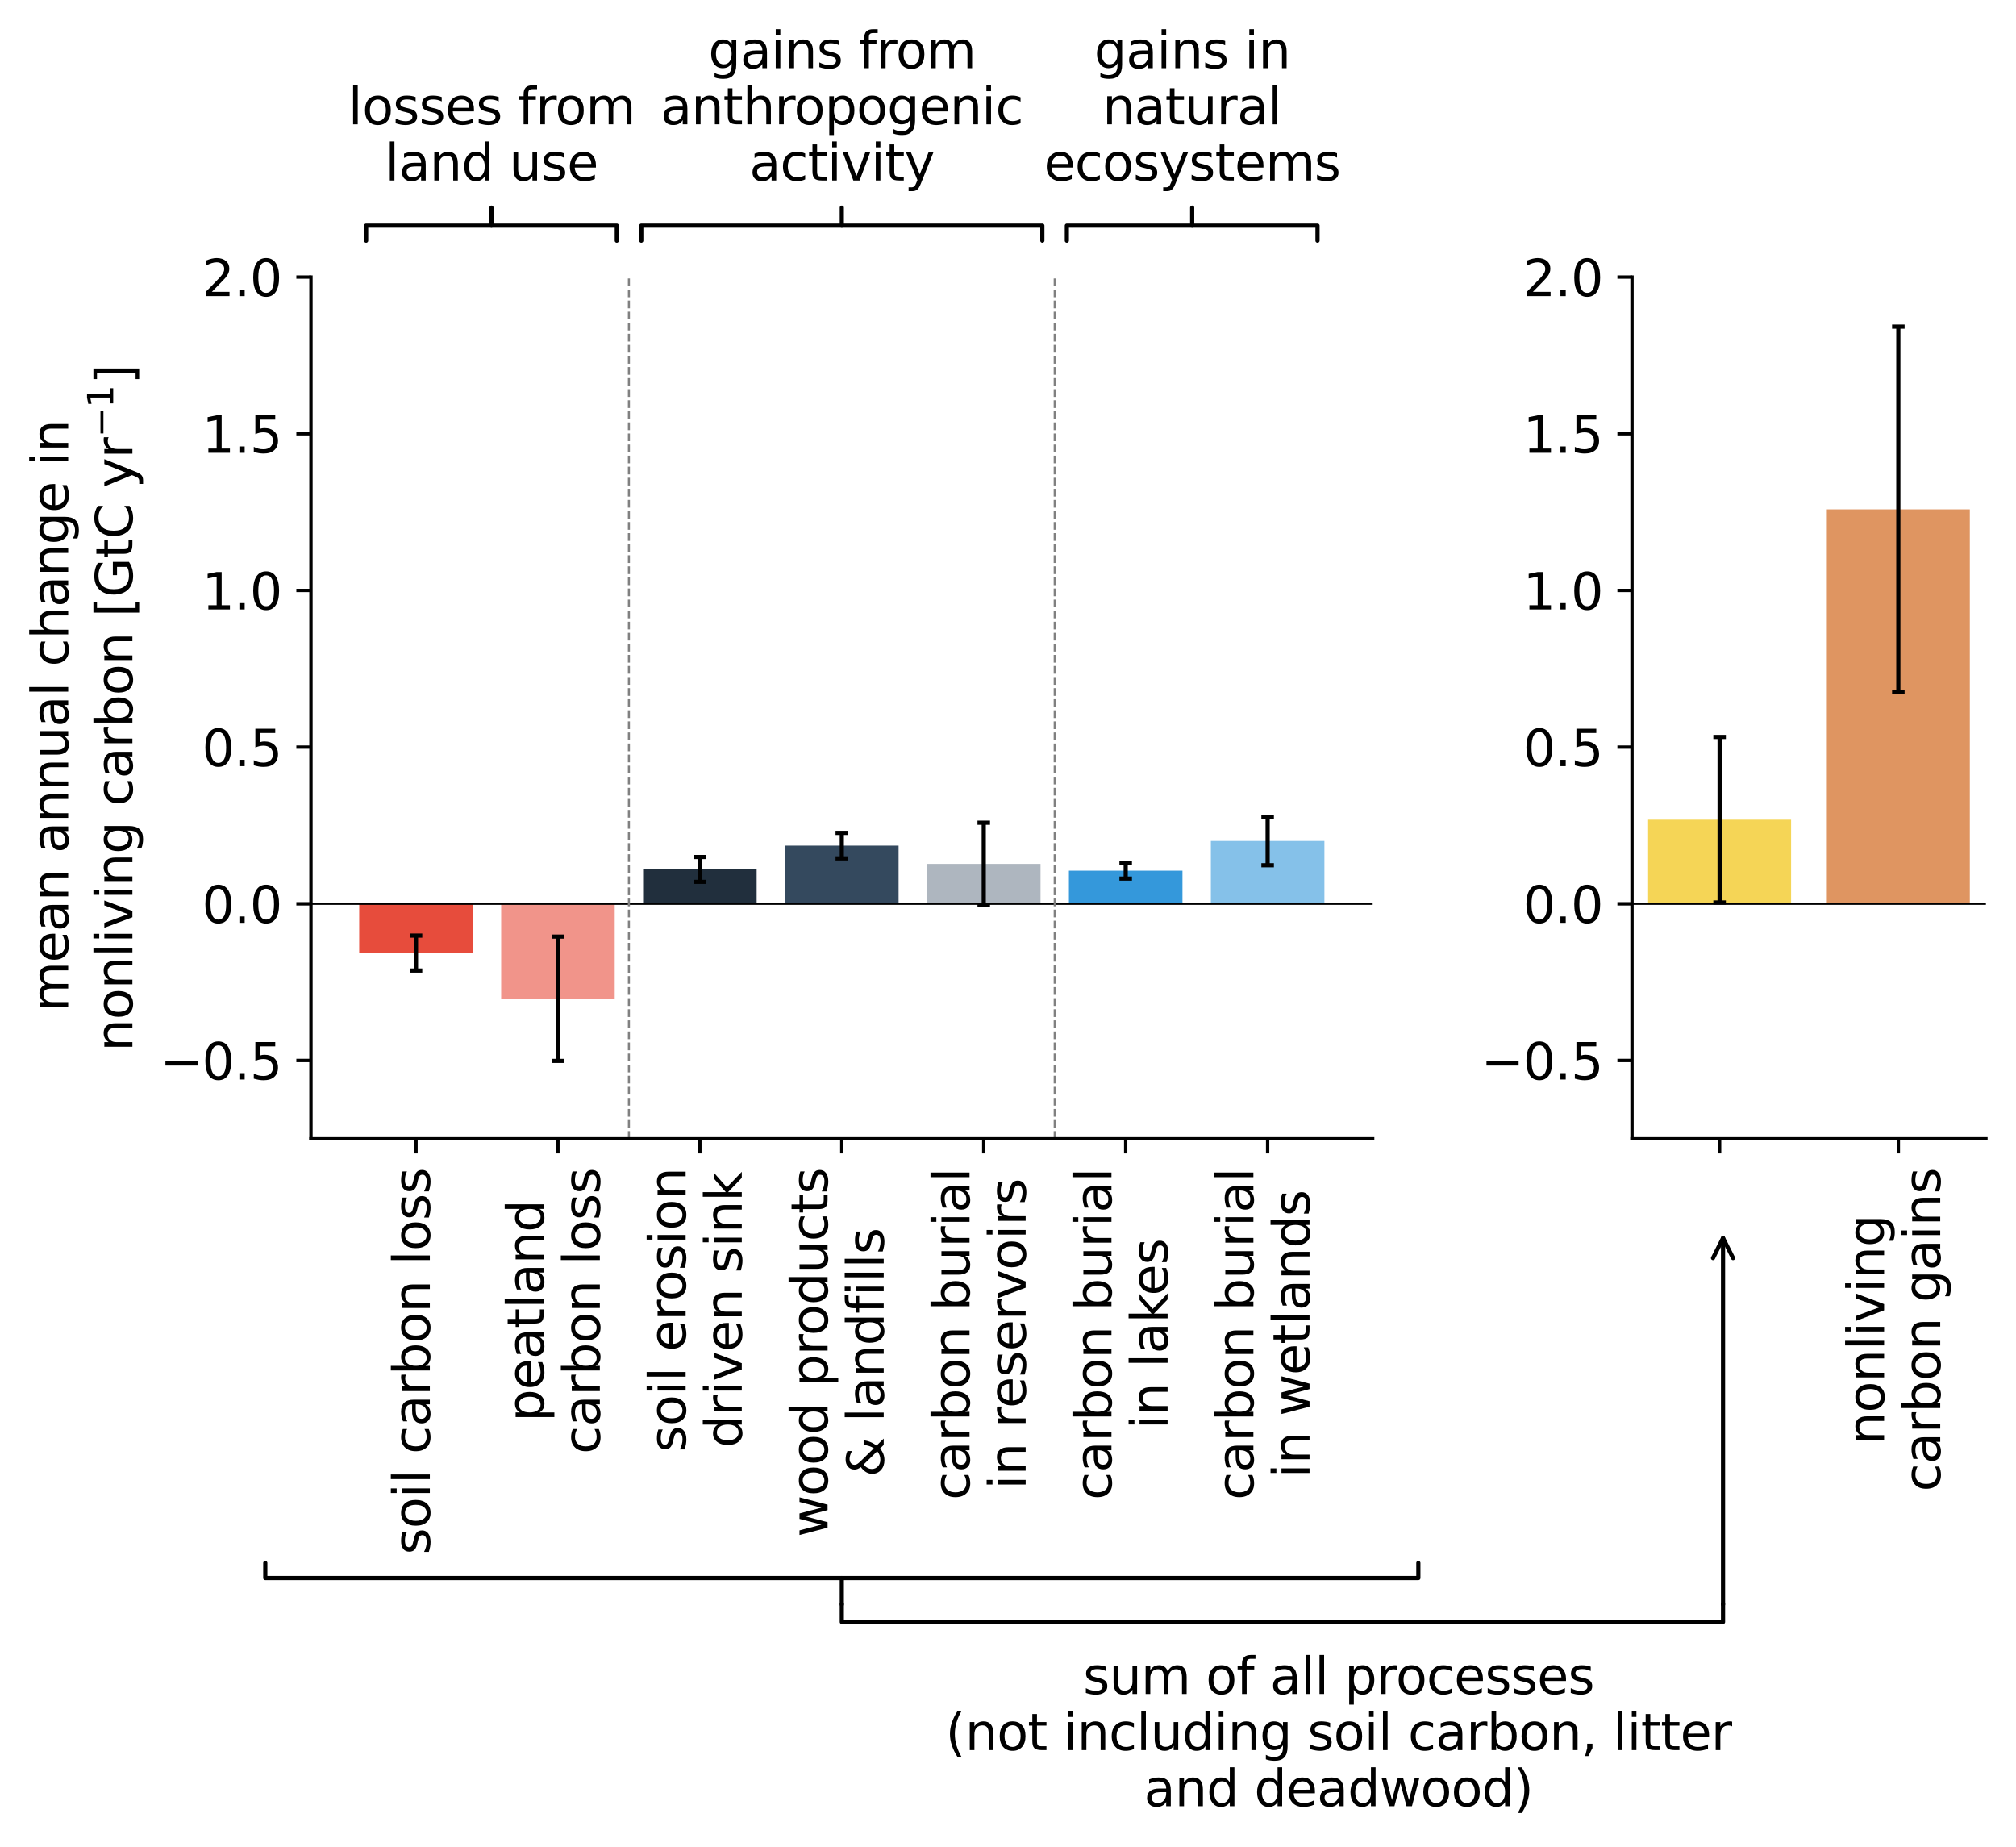 <?xml version="1.0" encoding="utf-8" standalone="no"?>
<!DOCTYPE svg PUBLIC "-//W3C//DTD SVG 1.1//EN"
  "http://www.w3.org/Graphics/SVG/1.1/DTD/svg11.dtd">
<svg xmlns:xlink="http://www.w3.org/1999/xlink" width="482.556pt" height="441.965pt" viewBox="0 0 482.556 441.965" xmlns="http://www.w3.org/2000/svg" version="1.1">
 <defs>
  <style type="text/css">*{stroke-linejoin: round; stroke-linecap: butt}</style>
 </defs>
 <g id="figure_1">
  <g id="patch_1">
   <path d="M 0 441.965 
L 482.556 441.965 
L 482.556 0 
L 0 0 
z
" style="fill: #ffffff"/>
  </g>
  <g id="axes_1">
   <g id="patch_2">
    <path d="M 74.433 272.539 
L 328.565 272.539 
L 328.565 66.311 
L 74.433 66.311 
z
" style="fill: #ffffff"/>
   </g>
   <g id="patch_3">
    <path d="M 85.985 216.295 
L 113.164 216.295 
L 113.164 228.09 
L 85.985 228.09 
z
" clip-path="url(#p4ca4869bcc)" style="fill: #e74c3c"/>
   </g>
   <g id="patch_4">
    <path d="M 119.959 216.295 
L 147.139 216.295 
L 147.139 239.021 
L 119.959 239.021 
z
" clip-path="url(#p4ca4869bcc)" style="fill: #f1948a"/>
   </g>
   <g id="patch_5">
    <path d="M 153.934 216.295 
L 181.114 216.295 
L 181.114 208.072 
L 153.934 208.072 
z
" clip-path="url(#p4ca4869bcc)" style="fill: #212f3d"/>
   </g>
   <g id="patch_6">
    <path d="M 187.909 216.295 
L 215.089 216.295 
L 215.089 202.376 
L 187.909 202.376 
z
" clip-path="url(#p4ca4869bcc)" style="fill: #34495e"/>
   </g>
   <g id="patch_7">
    <path d="M 221.884 216.295 
L 249.064 216.295 
L 249.064 206.749 
L 221.884 206.749 
z
" clip-path="url(#p4ca4869bcc)" style="fill: #aeb6bf"/>
   </g>
   <g id="patch_8">
    <path d="M 255.859 216.295 
L 283.039 216.295 
L 283.039 208.375 
L 255.859 208.375 
z
" clip-path="url(#p4ca4869bcc)" style="fill: #3498db"/>
   </g>
   <g id="patch_9">
    <path d="M 289.834 216.295 
L 317.014 216.295 
L 317.014 201.261 
L 289.834 201.261 
z
" clip-path="url(#p4ca4869bcc)" style="fill: #85c1e9"/>
   </g>
   <g id="matplotlib.axis_1">
    <g id="xtick_1">
     <g id="line2d_1">
      <defs>
       <path id="m80c8290280" d="M 0 0 
L 0 3.5 
" style="stroke: #000000; stroke-width: 0.8"/>
      </defs>
      <g>
       <use xlink:href="#m80c8290280" x="99.575" y="272.539" style="stroke: #000000; stroke-width: 0.8"/>
      </g>
     </g>
     <g id="text_1">
      <!-- soil carbon loss -->
      <g transform="translate(102.886 372.057) rotate(-90) scale(0.12 -0.12)">
       <defs>
        <path id="DejaVuSans-73" d="M 2834 3397 
L 2834 2853 
Q 2591 2978 2328 3040 
Q 2066 3103 1784 3103 
Q 1356 3103 1142 2972 
Q 928 2841 928 2578 
Q 928 2378 1081 2264 
Q 1234 2150 1697 2047 
L 1894 2003 
Q 2506 1872 2764 1633 
Q 3022 1394 3022 966 
Q 3022 478 2636 193 
Q 2250 -91 1575 -91 
Q 1294 -91 989 -36 
Q 684 19 347 128 
L 347 722 
Q 666 556 975 473 
Q 1284 391 1588 391 
Q 1994 391 2212 530 
Q 2431 669 2431 922 
Q 2431 1156 2273 1281 
Q 2116 1406 1581 1522 
L 1381 1569 
Q 847 1681 609 1914 
Q 372 2147 372 2553 
Q 372 3047 722 3315 
Q 1072 3584 1716 3584 
Q 2034 3584 2315 3537 
Q 2597 3491 2834 3397 
z
" transform="scale(0.016)"/>
        <path id="DejaVuSans-6f" d="M 1959 3097 
Q 1497 3097 1228 2736 
Q 959 2375 959 1747 
Q 959 1119 1226 758 
Q 1494 397 1959 397 
Q 2419 397 2687 759 
Q 2956 1122 2956 1747 
Q 2956 2369 2687 2733 
Q 2419 3097 1959 3097 
z
M 1959 3584 
Q 2709 3584 3137 3096 
Q 3566 2609 3566 1747 
Q 3566 888 3137 398 
Q 2709 -91 1959 -91 
Q 1206 -91 779 398 
Q 353 888 353 1747 
Q 353 2609 779 3096 
Q 1206 3584 1959 3584 
z
" transform="scale(0.016)"/>
        <path id="DejaVuSans-69" d="M 603 3500 
L 1178 3500 
L 1178 0 
L 603 0 
L 603 3500 
z
M 603 4863 
L 1178 4863 
L 1178 4134 
L 603 4134 
L 603 4863 
z
" transform="scale(0.016)"/>
        <path id="DejaVuSans-6c" d="M 603 4863 
L 1178 4863 
L 1178 0 
L 603 0 
L 603 4863 
z
" transform="scale(0.016)"/>
        <path id="DejaVuSans-20" transform="scale(0.016)"/>
        <path id="DejaVuSans-63" d="M 3122 3366 
L 3122 2828 
Q 2878 2963 2633 3030 
Q 2388 3097 2138 3097 
Q 1578 3097 1268 2742 
Q 959 2388 959 1747 
Q 959 1106 1268 751 
Q 1578 397 2138 397 
Q 2388 397 2633 464 
Q 2878 531 3122 666 
L 3122 134 
Q 2881 22 2623 -34 
Q 2366 -91 2075 -91 
Q 1284 -91 818 406 
Q 353 903 353 1747 
Q 353 2603 823 3093 
Q 1294 3584 2113 3584 
Q 2378 3584 2631 3529 
Q 2884 3475 3122 3366 
z
" transform="scale(0.016)"/>
        <path id="DejaVuSans-61" d="M 2194 1759 
Q 1497 1759 1228 1600 
Q 959 1441 959 1056 
Q 959 750 1161 570 
Q 1363 391 1709 391 
Q 2188 391 2477 730 
Q 2766 1069 2766 1631 
L 2766 1759 
L 2194 1759 
z
M 3341 1997 
L 3341 0 
L 2766 0 
L 2766 531 
Q 2569 213 2275 61 
Q 1981 -91 1556 -91 
Q 1019 -91 701 211 
Q 384 513 384 1019 
Q 384 1609 779 1909 
Q 1175 2209 1959 2209 
L 2766 2209 
L 2766 2266 
Q 2766 2663 2505 2880 
Q 2244 3097 1772 3097 
Q 1472 3097 1187 3025 
Q 903 2953 641 2809 
L 641 3341 
Q 956 3463 1253 3523 
Q 1550 3584 1831 3584 
Q 2591 3584 2966 3190 
Q 3341 2797 3341 1997 
z
" transform="scale(0.016)"/>
        <path id="DejaVuSans-72" d="M 2631 2963 
Q 2534 3019 2420 3045 
Q 2306 3072 2169 3072 
Q 1681 3072 1420 2755 
Q 1159 2438 1159 1844 
L 1159 0 
L 581 0 
L 581 3500 
L 1159 3500 
L 1159 2956 
Q 1341 3275 1631 3429 
Q 1922 3584 2338 3584 
Q 2397 3584 2469 3576 
Q 2541 3569 2628 3553 
L 2631 2963 
z
" transform="scale(0.016)"/>
        <path id="DejaVuSans-62" d="M 3116 1747 
Q 3116 2381 2855 2742 
Q 2594 3103 2138 3103 
Q 1681 3103 1420 2742 
Q 1159 2381 1159 1747 
Q 1159 1113 1420 752 
Q 1681 391 2138 391 
Q 2594 391 2855 752 
Q 3116 1113 3116 1747 
z
M 1159 2969 
Q 1341 3281 1617 3432 
Q 1894 3584 2278 3584 
Q 2916 3584 3314 3078 
Q 3713 2572 3713 1747 
Q 3713 922 3314 415 
Q 2916 -91 2278 -91 
Q 1894 -91 1617 61 
Q 1341 213 1159 525 
L 1159 0 
L 581 0 
L 581 4863 
L 1159 4863 
L 1159 2969 
z
" transform="scale(0.016)"/>
        <path id="DejaVuSans-6e" d="M 3513 2113 
L 3513 0 
L 2938 0 
L 2938 2094 
Q 2938 2591 2744 2837 
Q 2550 3084 2163 3084 
Q 1697 3084 1428 2787 
Q 1159 2491 1159 1978 
L 1159 0 
L 581 0 
L 581 3500 
L 1159 3500 
L 1159 2956 
Q 1366 3272 1645 3428 
Q 1925 3584 2291 3584 
Q 2894 3584 3203 3211 
Q 3513 2838 3513 2113 
z
" transform="scale(0.016)"/>
       </defs>
       <use xlink:href="#DejaVuSans-73"/>
       <use xlink:href="#DejaVuSans-6f" x="52.1"/>
       <use xlink:href="#DejaVuSans-69" x="113.281"/>
       <use xlink:href="#DejaVuSans-6c" x="141.064"/>
       <use xlink:href="#DejaVuSans-20" x="168.848"/>
       <use xlink:href="#DejaVuSans-63" x="200.635"/>
       <use xlink:href="#DejaVuSans-61" x="255.615"/>
       <use xlink:href="#DejaVuSans-72" x="316.895"/>
       <use xlink:href="#DejaVuSans-62" x="358.008"/>
       <use xlink:href="#DejaVuSans-6f" x="421.484"/>
       <use xlink:href="#DejaVuSans-6e" x="482.666"/>
       <use xlink:href="#DejaVuSans-20" x="546.045"/>
       <use xlink:href="#DejaVuSans-6c" x="577.832"/>
       <use xlink:href="#DejaVuSans-6f" x="605.615"/>
       <use xlink:href="#DejaVuSans-73" x="666.797"/>
       <use xlink:href="#DejaVuSans-73" x="718.896"/>
      </g>
     </g>
    </g>
    <g id="xtick_2">
     <g id="line2d_2">
      <g>
       <use xlink:href="#m80c8290280" x="133.549" y="272.539" style="stroke: #000000; stroke-width: 0.8"/>
      </g>
     </g>
     <g id="text_2">
      <!-- peatland -->
      <g transform="translate(130.142 340.246) rotate(-90) scale(0.12 -0.12)">
       <defs>
        <path id="DejaVuSans-70" d="M 1159 525 
L 1159 -1331 
L 581 -1331 
L 581 3500 
L 1159 3500 
L 1159 2969 
Q 1341 3281 1617 3432 
Q 1894 3584 2278 3584 
Q 2916 3584 3314 3078 
Q 3713 2572 3713 1747 
Q 3713 922 3314 415 
Q 2916 -91 2278 -91 
Q 1894 -91 1617 61 
Q 1341 213 1159 525 
z
M 3116 1747 
Q 3116 2381 2855 2742 
Q 2594 3103 2138 3103 
Q 1681 3103 1420 2742 
Q 1159 2381 1159 1747 
Q 1159 1113 1420 752 
Q 1681 391 2138 391 
Q 2594 391 2855 752 
Q 3116 1113 3116 1747 
z
" transform="scale(0.016)"/>
        <path id="DejaVuSans-65" d="M 3597 1894 
L 3597 1613 
L 953 1613 
Q 991 1019 1311 708 
Q 1631 397 2203 397 
Q 2534 397 2845 478 
Q 3156 559 3463 722 
L 3463 178 
Q 3153 47 2828 -22 
Q 2503 -91 2169 -91 
Q 1331 -91 842 396 
Q 353 884 353 1716 
Q 353 2575 817 3079 
Q 1281 3584 2069 3584 
Q 2775 3584 3186 3129 
Q 3597 2675 3597 1894 
z
M 3022 2063 
Q 3016 2534 2758 2815 
Q 2500 3097 2075 3097 
Q 1594 3097 1305 2825 
Q 1016 2553 972 2059 
L 3022 2063 
z
" transform="scale(0.016)"/>
        <path id="DejaVuSans-74" d="M 1172 4494 
L 1172 3500 
L 2356 3500 
L 2356 3053 
L 1172 3053 
L 1172 1153 
Q 1172 725 1289 603 
Q 1406 481 1766 481 
L 2356 481 
L 2356 0 
L 1766 0 
Q 1100 0 847 248 
Q 594 497 594 1153 
L 594 3053 
L 172 3053 
L 172 3500 
L 594 3500 
L 594 4494 
L 1172 4494 
z
" transform="scale(0.016)"/>
        <path id="DejaVuSans-64" d="M 2906 2969 
L 2906 4863 
L 3481 4863 
L 3481 0 
L 2906 0 
L 2906 525 
Q 2725 213 2448 61 
Q 2172 -91 1784 -91 
Q 1150 -91 751 415 
Q 353 922 353 1747 
Q 353 2572 751 3078 
Q 1150 3584 1784 3584 
Q 2172 3584 2448 3432 
Q 2725 3281 2906 2969 
z
M 947 1747 
Q 947 1113 1208 752 
Q 1469 391 1925 391 
Q 2381 391 2643 752 
Q 2906 1113 2906 1747 
Q 2906 2381 2643 2742 
Q 2381 3103 1925 3103 
Q 1469 3103 1208 2742 
Q 947 2381 947 1747 
z
" transform="scale(0.016)"/>
       </defs>
       <use xlink:href="#DejaVuSans-70"/>
       <use xlink:href="#DejaVuSans-65" x="63.477"/>
       <use xlink:href="#DejaVuSans-61" x="125"/>
       <use xlink:href="#DejaVuSans-74" x="186.279"/>
       <use xlink:href="#DejaVuSans-6c" x="225.488"/>
       <use xlink:href="#DejaVuSans-61" x="253.271"/>
       <use xlink:href="#DejaVuSans-6e" x="314.551"/>
       <use xlink:href="#DejaVuSans-64" x="377.93"/>
      </g>
      <!-- carbon loss -->
      <g transform="translate(143.579 347.982) rotate(-90) scale(0.12 -0.12)">
       <use xlink:href="#DejaVuSans-63"/>
       <use xlink:href="#DejaVuSans-61" x="54.98"/>
       <use xlink:href="#DejaVuSans-72" x="116.26"/>
       <use xlink:href="#DejaVuSans-62" x="157.373"/>
       <use xlink:href="#DejaVuSans-6f" x="220.85"/>
       <use xlink:href="#DejaVuSans-6e" x="282.031"/>
       <use xlink:href="#DejaVuSans-20" x="345.41"/>
       <use xlink:href="#DejaVuSans-6c" x="377.197"/>
       <use xlink:href="#DejaVuSans-6f" x="404.98"/>
       <use xlink:href="#DejaVuSans-73" x="466.162"/>
       <use xlink:href="#DejaVuSans-73" x="518.262"/>
      </g>
     </g>
    </g>
    <g id="xtick_3">
     <g id="line2d_3">
      <g>
       <use xlink:href="#m80c8290280" x="167.524" y="272.539" style="stroke: #000000; stroke-width: 0.8"/>
      </g>
     </g>
     <g id="text_3">
      <!-- soil erosion -->
      <g transform="translate(164.117 347.536) rotate(-90) scale(0.12 -0.12)">
       <use xlink:href="#DejaVuSans-73"/>
       <use xlink:href="#DejaVuSans-6f" x="52.1"/>
       <use xlink:href="#DejaVuSans-69" x="113.281"/>
       <use xlink:href="#DejaVuSans-6c" x="141.064"/>
       <use xlink:href="#DejaVuSans-20" x="168.848"/>
       <use xlink:href="#DejaVuSans-65" x="200.635"/>
       <use xlink:href="#DejaVuSans-72" x="262.158"/>
       <use xlink:href="#DejaVuSans-6f" x="301.021"/>
       <use xlink:href="#DejaVuSans-73" x="362.203"/>
       <use xlink:href="#DejaVuSans-69" x="414.303"/>
       <use xlink:href="#DejaVuSans-6f" x="442.086"/>
       <use xlink:href="#DejaVuSans-6e" x="503.268"/>
      </g>
      <!-- driven sink -->
      <g transform="translate(177.554 346.502) rotate(-90) scale(0.12 -0.12)">
       <defs>
        <path id="DejaVuSans-76" d="M 191 3500 
L 800 3500 
L 1894 563 
L 2988 3500 
L 3597 3500 
L 2284 0 
L 1503 0 
L 191 3500 
z
" transform="scale(0.016)"/>
        <path id="DejaVuSans-6b" d="M 581 4863 
L 1159 4863 
L 1159 1991 
L 2875 3500 
L 3609 3500 
L 1753 1863 
L 3688 0 
L 2938 0 
L 1159 1709 
L 1159 0 
L 581 0 
L 581 4863 
z
" transform="scale(0.016)"/>
       </defs>
       <use xlink:href="#DejaVuSans-64"/>
       <use xlink:href="#DejaVuSans-72" x="63.477"/>
       <use xlink:href="#DejaVuSans-69" x="104.59"/>
       <use xlink:href="#DejaVuSans-76" x="132.373"/>
       <use xlink:href="#DejaVuSans-65" x="191.553"/>
       <use xlink:href="#DejaVuSans-6e" x="253.076"/>
       <use xlink:href="#DejaVuSans-20" x="316.455"/>
       <use xlink:href="#DejaVuSans-73" x="348.242"/>
       <use xlink:href="#DejaVuSans-69" x="400.342"/>
       <use xlink:href="#DejaVuSans-6e" x="428.125"/>
       <use xlink:href="#DejaVuSans-6b" x="491.504"/>
      </g>
     </g>
    </g>
    <g id="xtick_4">
     <g id="line2d_4">
      <g>
       <use xlink:href="#m80c8290280" x="201.499" y="272.539" style="stroke: #000000; stroke-width: 0.8"/>
      </g>
     </g>
     <g id="text_4">
      <!-- wood products -->
      <g transform="translate(198.092 367.87) rotate(-90) scale(0.12 -0.12)">
       <defs>
        <path id="DejaVuSans-77" d="M 269 3500 
L 844 3500 
L 1563 769 
L 2278 3500 
L 2956 3500 
L 3675 769 
L 4391 3500 
L 4966 3500 
L 4050 0 
L 3372 0 
L 2619 2869 
L 1863 0 
L 1184 0 
L 269 3500 
z
" transform="scale(0.016)"/>
        <path id="DejaVuSans-75" d="M 544 1381 
L 544 3500 
L 1119 3500 
L 1119 1403 
Q 1119 906 1312 657 
Q 1506 409 1894 409 
Q 2359 409 2629 706 
Q 2900 1003 2900 1516 
L 2900 3500 
L 3475 3500 
L 3475 0 
L 2900 0 
L 2900 538 
Q 2691 219 2414 64 
Q 2138 -91 1772 -91 
Q 1169 -91 856 284 
Q 544 659 544 1381 
z
M 1991 3584 
L 1991 3584 
z
" transform="scale(0.016)"/>
       </defs>
       <use xlink:href="#DejaVuSans-77"/>
       <use xlink:href="#DejaVuSans-6f" x="81.787"/>
       <use xlink:href="#DejaVuSans-6f" x="142.969"/>
       <use xlink:href="#DejaVuSans-64" x="204.15"/>
       <use xlink:href="#DejaVuSans-20" x="267.627"/>
       <use xlink:href="#DejaVuSans-70" x="299.414"/>
       <use xlink:href="#DejaVuSans-72" x="362.891"/>
       <use xlink:href="#DejaVuSans-6f" x="401.754"/>
       <use xlink:href="#DejaVuSans-64" x="462.936"/>
       <use xlink:href="#DejaVuSans-75" x="526.412"/>
       <use xlink:href="#DejaVuSans-63" x="589.791"/>
       <use xlink:href="#DejaVuSans-74" x="644.771"/>
       <use xlink:href="#DejaVuSans-73" x="683.98"/>
      </g>
      <!-- &amp; landfills -->
      <g transform="translate(211.529 353.485) rotate(-90) scale(0.12 -0.12)">
       <defs>
        <path id="DejaVuSans-26" d="M 1556 2509 
Q 1272 2256 1139 2004 
Q 1006 1753 1006 1478 
Q 1006 1022 1337 719 
Q 1669 416 2169 416 
Q 2466 416 2725 514 
Q 2984 613 3213 813 
L 1556 2509 
z
M 1997 2859 
L 3584 1234 
Q 3769 1513 3872 1830 
Q 3975 2147 3994 2503 
L 4575 2503 
Q 4538 2091 4375 1687 
Q 4213 1284 3922 891 
L 4794 0 
L 4006 0 
L 3559 459 
Q 3234 181 2878 45 
Q 2522 -91 2113 -91 
Q 1359 -91 881 339 
Q 403 769 403 1441 
Q 403 1841 612 2192 
Q 822 2544 1241 2853 
Q 1091 3050 1012 3245 
Q 934 3441 934 3628 
Q 934 4134 1281 4442 
Q 1628 4750 2203 4750 
Q 2463 4750 2720 4694 
Q 2978 4638 3244 4525 
L 3244 3956 
Q 2972 4103 2725 4179 
Q 2478 4256 2266 4256 
Q 1938 4256 1733 4082 
Q 1528 3909 1528 3634 
Q 1528 3475 1620 3314 
Q 1713 3153 1997 2859 
z
" transform="scale(0.016)"/>
        <path id="DejaVuSans-66" d="M 2375 4863 
L 2375 4384 
L 1825 4384 
Q 1516 4384 1395 4259 
Q 1275 4134 1275 3809 
L 1275 3500 
L 2222 3500 
L 2222 3053 
L 1275 3053 
L 1275 0 
L 697 0 
L 697 3053 
L 147 3053 
L 147 3500 
L 697 3500 
L 697 3744 
Q 697 4328 969 4595 
Q 1241 4863 1831 4863 
L 2375 4863 
z
" transform="scale(0.016)"/>
       </defs>
       <use xlink:href="#DejaVuSans-26"/>
       <use xlink:href="#DejaVuSans-20" x="77.979"/>
       <use xlink:href="#DejaVuSans-6c" x="109.766"/>
       <use xlink:href="#DejaVuSans-61" x="137.549"/>
       <use xlink:href="#DejaVuSans-6e" x="198.828"/>
       <use xlink:href="#DejaVuSans-64" x="262.207"/>
       <use xlink:href="#DejaVuSans-66" x="325.684"/>
       <use xlink:href="#DejaVuSans-69" x="360.889"/>
       <use xlink:href="#DejaVuSans-6c" x="388.672"/>
       <use xlink:href="#DejaVuSans-6c" x="416.455"/>
       <use xlink:href="#DejaVuSans-73" x="444.238"/>
      </g>
     </g>
    </g>
    <g id="xtick_5">
     <g id="line2d_5">
      <g>
       <use xlink:href="#m80c8290280" x="235.474" y="272.539" style="stroke: #000000; stroke-width: 0.8"/>
      </g>
     </g>
     <g id="text_5">
      <!-- carbon burial -->
      <g transform="translate(232.067 358.981) rotate(-90) scale(0.12 -0.12)">
       <use xlink:href="#DejaVuSans-63"/>
       <use xlink:href="#DejaVuSans-61" x="54.98"/>
       <use xlink:href="#DejaVuSans-72" x="116.26"/>
       <use xlink:href="#DejaVuSans-62" x="157.373"/>
       <use xlink:href="#DejaVuSans-6f" x="220.85"/>
       <use xlink:href="#DejaVuSans-6e" x="282.031"/>
       <use xlink:href="#DejaVuSans-20" x="345.41"/>
       <use xlink:href="#DejaVuSans-62" x="377.197"/>
       <use xlink:href="#DejaVuSans-75" x="440.674"/>
       <use xlink:href="#DejaVuSans-72" x="504.053"/>
       <use xlink:href="#DejaVuSans-69" x="545.166"/>
       <use xlink:href="#DejaVuSans-61" x="572.949"/>
       <use xlink:href="#DejaVuSans-6c" x="634.229"/>
      </g>
      <!-- in reservoirs -->
      <g transform="translate(245.504 356.425) rotate(-90) scale(0.12 -0.12)">
       <use xlink:href="#DejaVuSans-69"/>
       <use xlink:href="#DejaVuSans-6e" x="27.783"/>
       <use xlink:href="#DejaVuSans-20" x="91.162"/>
       <use xlink:href="#DejaVuSans-72" x="122.949"/>
       <use xlink:href="#DejaVuSans-65" x="161.812"/>
       <use xlink:href="#DejaVuSans-73" x="223.336"/>
       <use xlink:href="#DejaVuSans-65" x="275.436"/>
       <use xlink:href="#DejaVuSans-72" x="336.959"/>
       <use xlink:href="#DejaVuSans-76" x="378.072"/>
       <use xlink:href="#DejaVuSans-6f" x="437.252"/>
       <use xlink:href="#DejaVuSans-69" x="498.434"/>
       <use xlink:href="#DejaVuSans-72" x="526.217"/>
       <use xlink:href="#DejaVuSans-73" x="567.33"/>
      </g>
     </g>
    </g>
    <g id="xtick_6">
     <g id="line2d_6">
      <g>
       <use xlink:href="#m80c8290280" x="269.449" y="272.539" style="stroke: #000000; stroke-width: 0.8"/>
      </g>
     </g>
     <g id="text_6">
      <!-- carbon burial -->
      <g transform="translate(266.041 358.981) rotate(-90) scale(0.12 -0.12)">
       <use xlink:href="#DejaVuSans-63"/>
       <use xlink:href="#DejaVuSans-61" x="54.98"/>
       <use xlink:href="#DejaVuSans-72" x="116.26"/>
       <use xlink:href="#DejaVuSans-62" x="157.373"/>
       <use xlink:href="#DejaVuSans-6f" x="220.85"/>
       <use xlink:href="#DejaVuSans-6e" x="282.031"/>
       <use xlink:href="#DejaVuSans-20" x="345.41"/>
       <use xlink:href="#DejaVuSans-62" x="377.197"/>
       <use xlink:href="#DejaVuSans-75" x="440.674"/>
       <use xlink:href="#DejaVuSans-72" x="504.053"/>
       <use xlink:href="#DejaVuSans-69" x="545.166"/>
       <use xlink:href="#DejaVuSans-61" x="572.949"/>
       <use xlink:href="#DejaVuSans-6c" x="634.229"/>
      </g>
      <!-- in lakes -->
      <g transform="translate(279.479 342.055) rotate(-90) scale(0.12 -0.12)">
       <use xlink:href="#DejaVuSans-69"/>
       <use xlink:href="#DejaVuSans-6e" x="27.783"/>
       <use xlink:href="#DejaVuSans-20" x="91.162"/>
       <use xlink:href="#DejaVuSans-6c" x="122.949"/>
       <use xlink:href="#DejaVuSans-61" x="150.732"/>
       <use xlink:href="#DejaVuSans-6b" x="212.012"/>
       <use xlink:href="#DejaVuSans-65" x="266.297"/>
       <use xlink:href="#DejaVuSans-73" x="327.82"/>
      </g>
     </g>
    </g>
    <g id="xtick_7">
     <g id="line2d_7">
      <g>
       <use xlink:href="#m80c8290280" x="303.424" y="272.539" style="stroke: #000000; stroke-width: 0.8"/>
      </g>
     </g>
     <g id="text_7">
      <!-- carbon burial -->
      <g transform="translate(300.016 358.981) rotate(-90) scale(0.12 -0.12)">
       <use xlink:href="#DejaVuSans-63"/>
       <use xlink:href="#DejaVuSans-61" x="54.98"/>
       <use xlink:href="#DejaVuSans-72" x="116.26"/>
       <use xlink:href="#DejaVuSans-62" x="157.373"/>
       <use xlink:href="#DejaVuSans-6f" x="220.85"/>
       <use xlink:href="#DejaVuSans-6e" x="282.031"/>
       <use xlink:href="#DejaVuSans-20" x="345.41"/>
       <use xlink:href="#DejaVuSans-62" x="377.197"/>
       <use xlink:href="#DejaVuSans-75" x="440.674"/>
       <use xlink:href="#DejaVuSans-72" x="504.053"/>
       <use xlink:href="#DejaVuSans-69" x="545.166"/>
       <use xlink:href="#DejaVuSans-61" x="572.949"/>
       <use xlink:href="#DejaVuSans-6c" x="634.229"/>
      </g>
      <!-- in wetlands -->
      <g transform="translate(313.454 353.668) rotate(-90) scale(0.12 -0.12)">
       <use xlink:href="#DejaVuSans-69"/>
       <use xlink:href="#DejaVuSans-6e" x="27.783"/>
       <use xlink:href="#DejaVuSans-20" x="91.162"/>
       <use xlink:href="#DejaVuSans-77" x="122.949"/>
       <use xlink:href="#DejaVuSans-65" x="204.736"/>
       <use xlink:href="#DejaVuSans-74" x="266.26"/>
       <use xlink:href="#DejaVuSans-6c" x="305.469"/>
       <use xlink:href="#DejaVuSans-61" x="333.252"/>
       <use xlink:href="#DejaVuSans-6e" x="394.531"/>
       <use xlink:href="#DejaVuSans-64" x="457.91"/>
       <use xlink:href="#DejaVuSans-73" x="521.387"/>
      </g>
     </g>
    </g>
   </g>
   <g id="matplotlib.axis_2">
    <g id="ytick_1">
     <g id="line2d_8">
      <defs>
       <path id="m2448149f64" d="M 0 0 
L -3.5 0 
" style="stroke: #000000; stroke-width: 0.8"/>
      </defs>
      <g>
       <use xlink:href="#m2448149f64" x="74.433" y="253.791" style="stroke: #000000; stroke-width: 0.8"/>
      </g>
     </g>
     <g id="text_8">
      <!-- −0.5 -->
      <g transform="translate(38.294 258.35) scale(0.12 -0.12)">
       <defs>
        <path id="DejaVuSans-2212" d="M 678 2272 
L 4684 2272 
L 4684 1741 
L 678 1741 
L 678 2272 
z
" transform="scale(0.016)"/>
        <path id="DejaVuSans-30" d="M 2034 4250 
Q 1547 4250 1301 3770 
Q 1056 3291 1056 2328 
Q 1056 1369 1301 889 
Q 1547 409 2034 409 
Q 2525 409 2770 889 
Q 3016 1369 3016 2328 
Q 3016 3291 2770 3770 
Q 2525 4250 2034 4250 
z
M 2034 4750 
Q 2819 4750 3233 4129 
Q 3647 3509 3647 2328 
Q 3647 1150 3233 529 
Q 2819 -91 2034 -91 
Q 1250 -91 836 529 
Q 422 1150 422 2328 
Q 422 3509 836 4129 
Q 1250 4750 2034 4750 
z
" transform="scale(0.016)"/>
        <path id="DejaVuSans-2e" d="M 684 794 
L 1344 794 
L 1344 0 
L 684 0 
L 684 794 
z
" transform="scale(0.016)"/>
        <path id="DejaVuSans-35" d="M 691 4666 
L 3169 4666 
L 3169 4134 
L 1269 4134 
L 1269 2991 
Q 1406 3038 1543 3061 
Q 1681 3084 1819 3084 
Q 2600 3084 3056 2656 
Q 3513 2228 3513 1497 
Q 3513 744 3044 326 
Q 2575 -91 1722 -91 
Q 1428 -91 1123 -41 
Q 819 9 494 109 
L 494 744 
Q 775 591 1075 516 
Q 1375 441 1709 441 
Q 2250 441 2565 725 
Q 2881 1009 2881 1497 
Q 2881 1984 2565 2268 
Q 2250 2553 1709 2553 
Q 1456 2553 1204 2497 
Q 953 2441 691 2322 
L 691 4666 
z
" transform="scale(0.016)"/>
       </defs>
       <use xlink:href="#DejaVuSans-2212"/>
       <use xlink:href="#DejaVuSans-30" x="83.789"/>
       <use xlink:href="#DejaVuSans-2e" x="147.412"/>
       <use xlink:href="#DejaVuSans-35" x="179.199"/>
      </g>
     </g>
    </g>
    <g id="ytick_2">
     <g id="line2d_9">
      <g>
       <use xlink:href="#m2448149f64" x="74.433" y="216.295" style="stroke: #000000; stroke-width: 0.8"/>
      </g>
     </g>
     <g id="text_9">
      <!-- 0.0 -->
      <g transform="translate(48.349 220.854) scale(0.12 -0.12)">
       <use xlink:href="#DejaVuSans-30"/>
       <use xlink:href="#DejaVuSans-2e" x="63.623"/>
       <use xlink:href="#DejaVuSans-30" x="95.41"/>
      </g>
     </g>
    </g>
    <g id="ytick_3">
     <g id="line2d_10">
      <g>
       <use xlink:href="#m2448149f64" x="74.433" y="178.799" style="stroke: #000000; stroke-width: 0.8"/>
      </g>
     </g>
     <g id="text_10">
      <!-- 0.5 -->
      <g transform="translate(48.349 183.358) scale(0.12 -0.12)">
       <use xlink:href="#DejaVuSans-30"/>
       <use xlink:href="#DejaVuSans-2e" x="63.623"/>
       <use xlink:href="#DejaVuSans-35" x="95.41"/>
      </g>
     </g>
    </g>
    <g id="ytick_4">
     <g id="line2d_11">
      <g>
       <use xlink:href="#m2448149f64" x="74.433" y="141.303" style="stroke: #000000; stroke-width: 0.8"/>
      </g>
     </g>
     <g id="text_11">
      <!-- 1.0 -->
      <g transform="translate(48.349 145.862) scale(0.12 -0.12)">
       <defs>
        <path id="DejaVuSans-31" d="M 794 531 
L 1825 531 
L 1825 4091 
L 703 3866 
L 703 4441 
L 1819 4666 
L 2450 4666 
L 2450 531 
L 3481 531 
L 3481 0 
L 794 0 
L 794 531 
z
" transform="scale(0.016)"/>
       </defs>
       <use xlink:href="#DejaVuSans-31"/>
       <use xlink:href="#DejaVuSans-2e" x="63.623"/>
       <use xlink:href="#DejaVuSans-30" x="95.41"/>
      </g>
     </g>
    </g>
    <g id="ytick_5">
     <g id="line2d_12">
      <g>
       <use xlink:href="#m2448149f64" x="74.433" y="103.807" style="stroke: #000000; stroke-width: 0.8"/>
      </g>
     </g>
     <g id="text_12">
      <!-- 1.5 -->
      <g transform="translate(48.349 108.366) scale(0.12 -0.12)">
       <use xlink:href="#DejaVuSans-31"/>
       <use xlink:href="#DejaVuSans-2e" x="63.623"/>
       <use xlink:href="#DejaVuSans-35" x="95.41"/>
      </g>
     </g>
    </g>
    <g id="ytick_6">
     <g id="line2d_13">
      <g>
       <use xlink:href="#m2448149f64" x="74.433" y="66.311" style="stroke: #000000; stroke-width: 0.8"/>
      </g>
     </g>
     <g id="text_13">
      <!-- 2.0 -->
      <g transform="translate(48.349 70.87) scale(0.12 -0.12)">
       <defs>
        <path id="DejaVuSans-32" d="M 1228 531 
L 3431 531 
L 3431 0 
L 469 0 
L 469 531 
Q 828 903 1448 1529 
Q 2069 2156 2228 2338 
Q 2531 2678 2651 2914 
Q 2772 3150 2772 3378 
Q 2772 3750 2511 3984 
Q 2250 4219 1831 4219 
Q 1534 4219 1204 4116 
Q 875 4013 500 3803 
L 500 4441 
Q 881 4594 1212 4672 
Q 1544 4750 1819 4750 
Q 2544 4750 2975 4387 
Q 3406 4025 3406 3419 
Q 3406 3131 3298 2873 
Q 3191 2616 2906 2266 
Q 2828 2175 2409 1742 
Q 1991 1309 1228 531 
z
" transform="scale(0.016)"/>
       </defs>
       <use xlink:href="#DejaVuSans-32"/>
       <use xlink:href="#DejaVuSans-2e" x="63.623"/>
       <use xlink:href="#DejaVuSans-30" x="95.41"/>
      </g>
     </g>
    </g>
    <g id="text_14">
     <!-- mean annual change in  -->
     <g transform="translate(16.318 242.048) rotate(-90) scale(0.12 -0.12)">
      <defs>
       <path id="DejaVuSans-6d" d="M 3328 2828 
Q 3544 3216 3844 3400 
Q 4144 3584 4550 3584 
Q 5097 3584 5394 3201 
Q 5691 2819 5691 2113 
L 5691 0 
L 5113 0 
L 5113 2094 
Q 5113 2597 4934 2840 
Q 4756 3084 4391 3084 
Q 3944 3084 3684 2787 
Q 3425 2491 3425 1978 
L 3425 0 
L 2847 0 
L 2847 2094 
Q 2847 2600 2669 2842 
Q 2491 3084 2119 3084 
Q 1678 3084 1418 2786 
Q 1159 2488 1159 1978 
L 1159 0 
L 581 0 
L 581 3500 
L 1159 3500 
L 1159 2956 
Q 1356 3278 1631 3431 
Q 1906 3584 2284 3584 
Q 2666 3584 2933 3390 
Q 3200 3197 3328 2828 
z
" transform="scale(0.016)"/>
       <path id="DejaVuSans-68" d="M 3513 2113 
L 3513 0 
L 2938 0 
L 2938 2094 
Q 2938 2591 2744 2837 
Q 2550 3084 2163 3084 
Q 1697 3084 1428 2787 
Q 1159 2491 1159 1978 
L 1159 0 
L 581 0 
L 581 4863 
L 1159 4863 
L 1159 2956 
Q 1366 3272 1645 3428 
Q 1925 3584 2291 3584 
Q 2894 3584 3203 3211 
Q 3513 2838 3513 2113 
z
" transform="scale(0.016)"/>
       <path id="DejaVuSans-67" d="M 2906 1791 
Q 2906 2416 2648 2759 
Q 2391 3103 1925 3103 
Q 1463 3103 1205 2759 
Q 947 2416 947 1791 
Q 947 1169 1205 825 
Q 1463 481 1925 481 
Q 2391 481 2648 825 
Q 2906 1169 2906 1791 
z
M 3481 434 
Q 3481 -459 3084 -895 
Q 2688 -1331 1869 -1331 
Q 1566 -1331 1297 -1286 
Q 1028 -1241 775 -1147 
L 775 -588 
Q 1028 -725 1275 -790 
Q 1522 -856 1778 -856 
Q 2344 -856 2625 -561 
Q 2906 -266 2906 331 
L 2906 616 
Q 2728 306 2450 153 
Q 2172 0 1784 0 
Q 1141 0 747 490 
Q 353 981 353 1791 
Q 353 2603 747 3093 
Q 1141 3584 1784 3584 
Q 2172 3584 2450 3431 
Q 2728 3278 2906 2969 
L 2906 3500 
L 3481 3500 
L 3481 434 
z
" transform="scale(0.016)"/>
      </defs>
      <use xlink:href="#DejaVuSans-6d"/>
      <use xlink:href="#DejaVuSans-65" x="97.412"/>
      <use xlink:href="#DejaVuSans-61" x="158.936"/>
      <use xlink:href="#DejaVuSans-6e" x="220.215"/>
      <use xlink:href="#DejaVuSans-20" x="283.594"/>
      <use xlink:href="#DejaVuSans-61" x="315.381"/>
      <use xlink:href="#DejaVuSans-6e" x="376.66"/>
      <use xlink:href="#DejaVuSans-6e" x="440.039"/>
      <use xlink:href="#DejaVuSans-75" x="503.418"/>
      <use xlink:href="#DejaVuSans-61" x="566.797"/>
      <use xlink:href="#DejaVuSans-6c" x="628.076"/>
      <use xlink:href="#DejaVuSans-20" x="655.859"/>
      <use xlink:href="#DejaVuSans-63" x="687.646"/>
      <use xlink:href="#DejaVuSans-68" x="742.627"/>
      <use xlink:href="#DejaVuSans-61" x="806.006"/>
      <use xlink:href="#DejaVuSans-6e" x="867.285"/>
      <use xlink:href="#DejaVuSans-67" x="930.664"/>
      <use xlink:href="#DejaVuSans-65" x="994.141"/>
      <use xlink:href="#DejaVuSans-20" x="1055.664"/>
      <use xlink:href="#DejaVuSans-69" x="1087.451"/>
      <use xlink:href="#DejaVuSans-6e" x="1115.234"/>
      <use xlink:href="#DejaVuSans-20" x="1178.613"/>
     </g>
     <!-- nonliving carbon [GtC yr$^{-1}$] -->
     <g transform="translate(31.774 251.625) rotate(-90) scale(0.12 -0.12)">
      <defs>
       <path id="DejaVuSans-5b" d="M 550 4863 
L 1875 4863 
L 1875 4416 
L 1125 4416 
L 1125 -397 
L 1875 -397 
L 1875 -844 
L 550 -844 
L 550 4863 
z
" transform="scale(0.016)"/>
       <path id="DejaVuSans-47" d="M 3809 666 
L 3809 1919 
L 2778 1919 
L 2778 2438 
L 4434 2438 
L 4434 434 
Q 4069 175 3628 42 
Q 3188 -91 2688 -91 
Q 1594 -91 976 548 
Q 359 1188 359 2328 
Q 359 3472 976 4111 
Q 1594 4750 2688 4750 
Q 3144 4750 3555 4637 
Q 3966 4525 4313 4306 
L 4313 3634 
Q 3963 3931 3569 4081 
Q 3175 4231 2741 4231 
Q 1884 4231 1454 3753 
Q 1025 3275 1025 2328 
Q 1025 1384 1454 906 
Q 1884 428 2741 428 
Q 3075 428 3337 486 
Q 3600 544 3809 666 
z
" transform="scale(0.016)"/>
       <path id="DejaVuSans-43" d="M 4122 4306 
L 4122 3641 
Q 3803 3938 3442 4084 
Q 3081 4231 2675 4231 
Q 1875 4231 1450 3742 
Q 1025 3253 1025 2328 
Q 1025 1406 1450 917 
Q 1875 428 2675 428 
Q 3081 428 3442 575 
Q 3803 722 4122 1019 
L 4122 359 
Q 3791 134 3420 21 
Q 3050 -91 2638 -91 
Q 1578 -91 968 557 
Q 359 1206 359 2328 
Q 359 3453 968 4101 
Q 1578 4750 2638 4750 
Q 3056 4750 3426 4639 
Q 3797 4528 4122 4306 
z
" transform="scale(0.016)"/>
       <path id="DejaVuSans-79" d="M 2059 -325 
Q 1816 -950 1584 -1140 
Q 1353 -1331 966 -1331 
L 506 -1331 
L 506 -850 
L 844 -850 
Q 1081 -850 1212 -737 
Q 1344 -625 1503 -206 
L 1606 56 
L 191 3500 
L 800 3500 
L 1894 763 
L 2988 3500 
L 3597 3500 
L 2059 -325 
z
" transform="scale(0.016)"/>
       <path id="DejaVuSans-5d" d="M 1947 4863 
L 1947 -844 
L 622 -844 
L 622 -397 
L 1369 -397 
L 1369 4416 
L 622 4416 
L 622 4863 
L 1947 4863 
z
" transform="scale(0.016)"/>
      </defs>
      <use xlink:href="#DejaVuSans-6e" transform="translate(0 0.684)"/>
      <use xlink:href="#DejaVuSans-6f" transform="translate(63.379 0.684)"/>
      <use xlink:href="#DejaVuSans-6e" transform="translate(124.561 0.684)"/>
      <use xlink:href="#DejaVuSans-6c" transform="translate(187.939 0.684)"/>
      <use xlink:href="#DejaVuSans-69" transform="translate(215.723 0.684)"/>
      <use xlink:href="#DejaVuSans-76" transform="translate(243.506 0.684)"/>
      <use xlink:href="#DejaVuSans-69" transform="translate(302.686 0.684)"/>
      <use xlink:href="#DejaVuSans-6e" transform="translate(330.469 0.684)"/>
      <use xlink:href="#DejaVuSans-67" transform="translate(393.848 0.684)"/>
      <use xlink:href="#DejaVuSans-20" transform="translate(457.324 0.684)"/>
      <use xlink:href="#DejaVuSans-63" transform="translate(489.111 0.684)"/>
      <use xlink:href="#DejaVuSans-61" transform="translate(544.092 0.684)"/>
      <use xlink:href="#DejaVuSans-72" transform="translate(605.371 0.684)"/>
      <use xlink:href="#DejaVuSans-62" transform="translate(646.484 0.684)"/>
      <use xlink:href="#DejaVuSans-6f" transform="translate(709.961 0.684)"/>
      <use xlink:href="#DejaVuSans-6e" transform="translate(771.143 0.684)"/>
      <use xlink:href="#DejaVuSans-20" transform="translate(834.521 0.684)"/>
      <use xlink:href="#DejaVuSans-5b" transform="translate(866.309 0.684)"/>
      <use xlink:href="#DejaVuSans-47" transform="translate(905.322 0.684)"/>
      <use xlink:href="#DejaVuSans-74" transform="translate(982.812 0.684)"/>
      <use xlink:href="#DejaVuSans-43" transform="translate(1022.021 0.684)"/>
      <use xlink:href="#DejaVuSans-20" transform="translate(1091.846 0.684)"/>
      <use xlink:href="#DejaVuSans-79" transform="translate(1123.633 0.684)"/>
      <use xlink:href="#DejaVuSans-72" transform="translate(1182.812 0.684)"/>
      <use xlink:href="#DejaVuSans-2212" transform="translate(1224.883 38.966) scale(0.7)"/>
      <use xlink:href="#DejaVuSans-31" transform="translate(1283.535 38.966) scale(0.7)"/>
      <use xlink:href="#DejaVuSans-5d" transform="translate(1330.806 0.684)"/>
     </g>
    </g>
   </g>
   <g id="LineCollection_1">
    <path d="M 99.575 232.272 
L 99.575 223.907 
" clip-path="url(#p4ca4869bcc)" style="fill: none; stroke: #000000"/>
    <path d="M 133.549 253.896 
L 133.549 224.146 
" clip-path="url(#p4ca4869bcc)" style="fill: none; stroke: #000000"/>
    <path d="M 167.524 211.045 
L 167.524 205.099 
" clip-path="url(#p4ca4869bcc)" style="fill: none; stroke: #000000"/>
    <path d="M 201.499 205.426 
L 201.499 199.326 
" clip-path="url(#p4ca4869bcc)" style="fill: none; stroke: #000000"/>
    <path d="M 235.474 216.604 
L 235.474 196.895 
" clip-path="url(#p4ca4869bcc)" style="fill: none; stroke: #000000"/>
    <path d="M 269.449 210.261 
L 269.449 206.489 
" clip-path="url(#p4ca4869bcc)" style="fill: none; stroke: #000000"/>
    <path d="M 303.424 207.07 
L 303.424 195.451 
" clip-path="url(#p4ca4869bcc)" style="fill: none; stroke: #000000"/>
   </g>
   <g id="line2d_14">
    <defs>
     <path id="mc22a299aee" d="M 1.5 0 
L -1.5 -0 
" style="stroke: #000000"/>
    </defs>
    <g clip-path="url(#p4ca4869bcc)">
     <use xlink:href="#mc22a299aee" x="99.575" y="232.272" style="stroke: #000000"/>
     <use xlink:href="#mc22a299aee" x="133.549" y="253.896" style="stroke: #000000"/>
     <use xlink:href="#mc22a299aee" x="167.524" y="211.045" style="stroke: #000000"/>
     <use xlink:href="#mc22a299aee" x="201.499" y="205.426" style="stroke: #000000"/>
     <use xlink:href="#mc22a299aee" x="235.474" y="216.604" style="stroke: #000000"/>
     <use xlink:href="#mc22a299aee" x="269.449" y="210.261" style="stroke: #000000"/>
     <use xlink:href="#mc22a299aee" x="303.424" y="207.07" style="stroke: #000000"/>
    </g>
   </g>
   <g id="line2d_15">
    <g clip-path="url(#p4ca4869bcc)">
     <use xlink:href="#mc22a299aee" x="99.575" y="223.907" style="stroke: #000000"/>
     <use xlink:href="#mc22a299aee" x="133.549" y="224.146" style="stroke: #000000"/>
     <use xlink:href="#mc22a299aee" x="167.524" y="205.099" style="stroke: #000000"/>
     <use xlink:href="#mc22a299aee" x="201.499" y="199.326" style="stroke: #000000"/>
     <use xlink:href="#mc22a299aee" x="235.474" y="196.895" style="stroke: #000000"/>
     <use xlink:href="#mc22a299aee" x="269.449" y="206.489" style="stroke: #000000"/>
     <use xlink:href="#mc22a299aee" x="303.424" y="195.451" style="stroke: #000000"/>
    </g>
   </g>
   <g id="line2d_16">
    <path d="M 74.433 216.295 
L 328.565 216.295 
" clip-path="url(#p4ca4869bcc)" style="fill: none; stroke: #000000; stroke-width: 0.5; stroke-linecap: square"/>
   </g>
   <g id="line2d_17">
    <path d="M 150.537 272.539 
L 150.537 66.311 
" clip-path="url(#p4ca4869bcc)" style="fill: none; stroke-dasharray: 1.85,0.8; stroke-dashoffset: 0; stroke: #808080; stroke-width: 0.5"/>
   </g>
   <g id="line2d_18">
    <path d="M 252.461 272.539 
L 252.461 66.311 
" clip-path="url(#p4ca4869bcc)" style="fill: none; stroke-dasharray: 1.85,0.8; stroke-dashoffset: 0; stroke: #808080; stroke-width: 0.5"/>
   </g>
   <g id="patch_10">
    <path d="M 74.433 272.539 
L 74.433 66.311 
" style="fill: none; stroke: #000000; stroke-width: 0.8; stroke-linejoin: miter; stroke-linecap: square"/>
   </g>
   <g id="patch_11">
    <path d="M 74.433 272.539 
L 328.565 272.539 
" style="fill: none; stroke: #000000; stroke-width: 0.8; stroke-linejoin: miter; stroke-linecap: square"/>
   </g>
   <g id="patch_12">
    <path d="M 117.636 49.69 
Q 117.636 51.845 117.636 54 
" style="fill: none; stroke: #000000; stroke-linecap: round"/>
    <path d="M 87.636 57.6 
L 87.636 54 
L 147.636 54 
L 147.636 57.6 
" style="fill: none; stroke: #000000; stroke-linecap: round"/>
   </g>
   <g id="text_15">
    <!-- losses from -->
    <g transform="translate(83.362 29.756) scale(0.12 -0.12)">
     <use xlink:href="#DejaVuSans-6c"/>
     <use xlink:href="#DejaVuSans-6f" x="27.783"/>
     <use xlink:href="#DejaVuSans-73" x="88.965"/>
     <use xlink:href="#DejaVuSans-73" x="141.064"/>
     <use xlink:href="#DejaVuSans-65" x="193.164"/>
     <use xlink:href="#DejaVuSans-73" x="254.688"/>
     <use xlink:href="#DejaVuSans-20" x="306.787"/>
     <use xlink:href="#DejaVuSans-66" x="338.574"/>
     <use xlink:href="#DejaVuSans-72" x="373.779"/>
     <use xlink:href="#DejaVuSans-6f" x="412.643"/>
     <use xlink:href="#DejaVuSans-6d" x="473.824"/>
    </g>
    <!-- land use -->
    <g transform="translate(92.153 43.193) scale(0.12 -0.12)">
     <use xlink:href="#DejaVuSans-6c"/>
     <use xlink:href="#DejaVuSans-61" x="27.783"/>
     <use xlink:href="#DejaVuSans-6e" x="89.062"/>
     <use xlink:href="#DejaVuSans-64" x="152.441"/>
     <use xlink:href="#DejaVuSans-20" x="215.918"/>
     <use xlink:href="#DejaVuSans-75" x="247.705"/>
     <use xlink:href="#DejaVuSans-73" x="311.084"/>
     <use xlink:href="#DejaVuSans-65" x="363.184"/>
    </g>
   </g>
   <g id="patch_13">
    <path d="M 201.499 49.691 
Q 201.499 51.846 201.499 54.001 
" style="fill: none; stroke: #000000; stroke-linecap: round"/>
    <path d="M 153.499 57.601 
L 153.499 54.001 
L 249.499 54.001 
L 249.499 57.601 
" style="fill: none; stroke: #000000; stroke-linecap: round"/>
   </g>
   <g id="text_16">
    <!-- gains from -->
    <g transform="translate(169.552 16.318) scale(0.12 -0.12)">
     <use xlink:href="#DejaVuSans-67"/>
     <use xlink:href="#DejaVuSans-61" x="63.477"/>
     <use xlink:href="#DejaVuSans-69" x="124.756"/>
     <use xlink:href="#DejaVuSans-6e" x="152.539"/>
     <use xlink:href="#DejaVuSans-73" x="215.918"/>
     <use xlink:href="#DejaVuSans-20" x="268.018"/>
     <use xlink:href="#DejaVuSans-66" x="299.805"/>
     <use xlink:href="#DejaVuSans-72" x="335.01"/>
     <use xlink:href="#DejaVuSans-6f" x="373.873"/>
     <use xlink:href="#DejaVuSans-6d" x="435.055"/>
    </g>
    <!-- anthropogenic -->
    <g transform="translate(158.113 29.756) scale(0.12 -0.12)">
     <use xlink:href="#DejaVuSans-61"/>
     <use xlink:href="#DejaVuSans-6e" x="61.279"/>
     <use xlink:href="#DejaVuSans-74" x="124.658"/>
     <use xlink:href="#DejaVuSans-68" x="163.867"/>
     <use xlink:href="#DejaVuSans-72" x="227.246"/>
     <use xlink:href="#DejaVuSans-6f" x="266.109"/>
     <use xlink:href="#DejaVuSans-70" x="327.291"/>
     <use xlink:href="#DejaVuSans-6f" x="390.768"/>
     <use xlink:href="#DejaVuSans-67" x="451.949"/>
     <use xlink:href="#DejaVuSans-65" x="515.426"/>
     <use xlink:href="#DejaVuSans-6e" x="576.949"/>
     <use xlink:href="#DejaVuSans-69" x="640.328"/>
     <use xlink:href="#DejaVuSans-63" x="668.111"/>
    </g>
    <!-- activity -->
    <g transform="translate(179.383 43.193) scale(0.12 -0.12)">
     <use xlink:href="#DejaVuSans-61"/>
     <use xlink:href="#DejaVuSans-63" x="61.279"/>
     <use xlink:href="#DejaVuSans-74" x="116.26"/>
     <use xlink:href="#DejaVuSans-69" x="155.469"/>
     <use xlink:href="#DejaVuSans-76" x="183.252"/>
     <use xlink:href="#DejaVuSans-69" x="242.432"/>
     <use xlink:href="#DejaVuSans-74" x="270.215"/>
     <use xlink:href="#DejaVuSans-79" x="309.424"/>
    </g>
   </g>
   <g id="patch_14">
    <path d="M 285.363 49.691 
Q 285.363 51.846 285.363 54.001 
" style="fill: none; stroke: #000000; stroke-linecap: round"/>
    <path d="M 255.363 57.601 
L 255.363 54.001 
L 315.363 54.001 
L 315.363 57.601 
" style="fill: none; stroke: #000000; stroke-linecap: round"/>
   </g>
   <g id="text_17">
    <!-- gains in -->
    <g transform="translate(261.906 16.318) scale(0.12 -0.12)">
     <use xlink:href="#DejaVuSans-67"/>
     <use xlink:href="#DejaVuSans-61" x="63.477"/>
     <use xlink:href="#DejaVuSans-69" x="124.756"/>
     <use xlink:href="#DejaVuSans-6e" x="152.539"/>
     <use xlink:href="#DejaVuSans-73" x="215.918"/>
     <use xlink:href="#DejaVuSans-20" x="268.018"/>
     <use xlink:href="#DejaVuSans-69" x="299.805"/>
     <use xlink:href="#DejaVuSans-6e" x="327.588"/>
    </g>
    <!-- natural -->
    <g transform="translate(263.918 29.756) scale(0.12 -0.12)">
     <use xlink:href="#DejaVuSans-6e"/>
     <use xlink:href="#DejaVuSans-61" x="63.379"/>
     <use xlink:href="#DejaVuSans-74" x="124.658"/>
     <use xlink:href="#DejaVuSans-75" x="163.867"/>
     <use xlink:href="#DejaVuSans-72" x="227.246"/>
     <use xlink:href="#DejaVuSans-61" x="268.359"/>
     <use xlink:href="#DejaVuSans-6c" x="329.639"/>
    </g>
    <!-- ecosystems -->
    <g transform="translate(249.884 43.193) scale(0.12 -0.12)">
     <use xlink:href="#DejaVuSans-65"/>
     <use xlink:href="#DejaVuSans-63" x="61.523"/>
     <use xlink:href="#DejaVuSans-6f" x="116.504"/>
     <use xlink:href="#DejaVuSans-73" x="177.686"/>
     <use xlink:href="#DejaVuSans-79" x="229.785"/>
     <use xlink:href="#DejaVuSans-73" x="288.965"/>
     <use xlink:href="#DejaVuSans-74" x="341.064"/>
     <use xlink:href="#DejaVuSans-65" x="380.273"/>
     <use xlink:href="#DejaVuSans-6d" x="441.797"/>
     <use xlink:href="#DejaVuSans-73" x="539.209"/>
    </g>
   </g>
   <g id="patch_15">
    <path d="M 201.499 383.963 
Q 201.499 380.808 201.499 377.654 
" style="fill: none; stroke: #000000; stroke-linecap: round"/>
    <path d="M 339.499 374.054 
L 339.499 377.654 
L 63.499 377.654 
L 63.499 374.054 
" style="fill: none; stroke: #000000; stroke-linecap: round"/>
   </g>
   <g id="patch_16">
    <path d="M 201.499 383.839 
L 201.499 388.168 
L 412.429 388.168 
L 412.429 383.839 
" style="fill: none; stroke: #000000; stroke-linecap: round"/>
   </g>
   <g id="patch_17">
    <path d="M 412.429 296.282 
Q 412.429 339.566 412.429 383.967 
" style="fill: none; stroke: #000000; stroke-linecap: round"/>
    <path d="M 410.029 301.082 
L 412.429 296.282 
L 414.829 301.082 
" style="fill: none; stroke: #000000; stroke-linecap: round"/>
   </g>
   <g id="text_18">
    <!-- sum of all processes -->
    <g transform="translate(259.252 405.394) scale(0.12 -0.12)">
     <use xlink:href="#DejaVuSans-73"/>
     <use xlink:href="#DejaVuSans-75" x="52.1"/>
     <use xlink:href="#DejaVuSans-6d" x="115.479"/>
     <use xlink:href="#DejaVuSans-20" x="212.891"/>
     <use xlink:href="#DejaVuSans-6f" x="244.678"/>
     <use xlink:href="#DejaVuSans-66" x="305.859"/>
     <use xlink:href="#DejaVuSans-20" x="341.064"/>
     <use xlink:href="#DejaVuSans-61" x="372.852"/>
     <use xlink:href="#DejaVuSans-6c" x="434.131"/>
     <use xlink:href="#DejaVuSans-6c" x="461.914"/>
     <use xlink:href="#DejaVuSans-20" x="489.697"/>
     <use xlink:href="#DejaVuSans-70" x="521.484"/>
     <use xlink:href="#DejaVuSans-72" x="584.961"/>
     <use xlink:href="#DejaVuSans-6f" x="623.824"/>
     <use xlink:href="#DejaVuSans-63" x="685.006"/>
     <use xlink:href="#DejaVuSans-65" x="739.986"/>
     <use xlink:href="#DejaVuSans-73" x="801.51"/>
     <use xlink:href="#DejaVuSans-73" x="853.609"/>
     <use xlink:href="#DejaVuSans-65" x="905.709"/>
     <use xlink:href="#DejaVuSans-73" x="967.232"/>
    </g>
    <!-- (not including soil carbon, litter -->
    <g transform="translate(226.332 418.832) scale(0.12 -0.12)">
     <defs>
      <path id="DejaVuSans-28" d="M 1984 4856 
Q 1566 4138 1362 3434 
Q 1159 2731 1159 2009 
Q 1159 1288 1364 580 
Q 1569 -128 1984 -844 
L 1484 -844 
Q 1016 -109 783 600 
Q 550 1309 550 2009 
Q 550 2706 781 3412 
Q 1013 4119 1484 4856 
L 1984 4856 
z
" transform="scale(0.016)"/>
      <path id="DejaVuSans-2c" d="M 750 794 
L 1409 794 
L 1409 256 
L 897 -744 
L 494 -744 
L 750 256 
L 750 794 
z
" transform="scale(0.016)"/>
     </defs>
     <use xlink:href="#DejaVuSans-28"/>
     <use xlink:href="#DejaVuSans-6e" x="39.014"/>
     <use xlink:href="#DejaVuSans-6f" x="102.393"/>
     <use xlink:href="#DejaVuSans-74" x="163.574"/>
     <use xlink:href="#DejaVuSans-20" x="202.783"/>
     <use xlink:href="#DejaVuSans-69" x="234.57"/>
     <use xlink:href="#DejaVuSans-6e" x="262.354"/>
     <use xlink:href="#DejaVuSans-63" x="325.732"/>
     <use xlink:href="#DejaVuSans-6c" x="380.713"/>
     <use xlink:href="#DejaVuSans-75" x="408.496"/>
     <use xlink:href="#DejaVuSans-64" x="471.875"/>
     <use xlink:href="#DejaVuSans-69" x="535.352"/>
     <use xlink:href="#DejaVuSans-6e" x="563.135"/>
     <use xlink:href="#DejaVuSans-67" x="626.514"/>
     <use xlink:href="#DejaVuSans-20" x="689.99"/>
     <use xlink:href="#DejaVuSans-73" x="721.777"/>
     <use xlink:href="#DejaVuSans-6f" x="773.877"/>
     <use xlink:href="#DejaVuSans-69" x="835.059"/>
     <use xlink:href="#DejaVuSans-6c" x="862.842"/>
     <use xlink:href="#DejaVuSans-20" x="890.625"/>
     <use xlink:href="#DejaVuSans-63" x="922.412"/>
     <use xlink:href="#DejaVuSans-61" x="977.393"/>
     <use xlink:href="#DejaVuSans-72" x="1038.672"/>
     <use xlink:href="#DejaVuSans-62" x="1079.785"/>
     <use xlink:href="#DejaVuSans-6f" x="1143.262"/>
     <use xlink:href="#DejaVuSans-6e" x="1204.443"/>
     <use xlink:href="#DejaVuSans-2c" x="1267.822"/>
     <use xlink:href="#DejaVuSans-20" x="1299.609"/>
     <use xlink:href="#DejaVuSans-6c" x="1331.396"/>
     <use xlink:href="#DejaVuSans-69" x="1359.18"/>
     <use xlink:href="#DejaVuSans-74" x="1386.963"/>
     <use xlink:href="#DejaVuSans-74" x="1426.172"/>
     <use xlink:href="#DejaVuSans-65" x="1465.381"/>
     <use xlink:href="#DejaVuSans-72" x="1526.904"/>
    </g>
    <!-- and deadwood) -->
    <g transform="translate(273.83 432.269) scale(0.12 -0.12)">
     <defs>
      <path id="DejaVuSans-29" d="M 513 4856 
L 1013 4856 
Q 1481 4119 1714 3412 
Q 1947 2706 1947 2009 
Q 1947 1309 1714 600 
Q 1481 -109 1013 -844 
L 513 -844 
Q 928 -128 1133 580 
Q 1338 1288 1338 2009 
Q 1338 2731 1133 3434 
Q 928 4138 513 4856 
z
" transform="scale(0.016)"/>
     </defs>
     <use xlink:href="#DejaVuSans-61"/>
     <use xlink:href="#DejaVuSans-6e" x="61.279"/>
     <use xlink:href="#DejaVuSans-64" x="124.658"/>
     <use xlink:href="#DejaVuSans-20" x="188.135"/>
     <use xlink:href="#DejaVuSans-64" x="219.922"/>
     <use xlink:href="#DejaVuSans-65" x="283.398"/>
     <use xlink:href="#DejaVuSans-61" x="344.922"/>
     <use xlink:href="#DejaVuSans-64" x="406.201"/>
     <use xlink:href="#DejaVuSans-77" x="469.678"/>
     <use xlink:href="#DejaVuSans-6f" x="551.465"/>
     <use xlink:href="#DejaVuSans-6f" x="612.646"/>
     <use xlink:href="#DejaVuSans-64" x="673.828"/>
     <use xlink:href="#DejaVuSans-29" x="737.305"/>
    </g>
   </g>
  </g>
  <g id="axes_2">
   <g id="patch_18">
    <path d="M 390.645 272.539 
L 475.356 272.539 
L 475.356 66.311 
L 390.645 66.311 
z
" style="fill: #ffffff"/>
   </g>
   <g id="patch_19">
    <path d="M 394.496 216.295 
L 428.722 216.295 
L 428.722 196.171 
L 394.496 196.171 
z
" clip-path="url(#p353bdded7c)" style="fill: #f1c40f; opacity: 0.7"/>
   </g>
   <g id="patch_20">
    <path d="M 437.279 216.295 
L 471.505 216.295 
L 471.505 121.903 
L 437.279 121.903 
z
" clip-path="url(#p353bdded7c)" style="fill: #d2691e; opacity: 0.7"/>
   </g>
   <g id="matplotlib.axis_3">
    <g id="xtick_8">
     <g id="line2d_19">
      <g>
       <use xlink:href="#m80c8290280" x="411.609" y="272.539" style="stroke: #000000; stroke-width: 0.8"/>
      </g>
     </g>
    </g>
    <g id="xtick_9">
     <g id="line2d_20">
      <g>
       <use xlink:href="#m80c8290280" x="454.392" y="272.539" style="stroke: #000000; stroke-width: 0.8"/>
      </g>
     </g>
     <g id="text_19">
      <!-- nonliving -->
      <g transform="translate(450.985 345.692) rotate(-90) scale(0.12 -0.12)">
       <use xlink:href="#DejaVuSans-6e"/>
       <use xlink:href="#DejaVuSans-6f" x="63.379"/>
       <use xlink:href="#DejaVuSans-6e" x="124.561"/>
       <use xlink:href="#DejaVuSans-6c" x="187.939"/>
       <use xlink:href="#DejaVuSans-69" x="215.723"/>
       <use xlink:href="#DejaVuSans-76" x="243.506"/>
       <use xlink:href="#DejaVuSans-69" x="302.686"/>
       <use xlink:href="#DejaVuSans-6e" x="330.469"/>
       <use xlink:href="#DejaVuSans-67" x="393.848"/>
      </g>
      <!-- carbon gains -->
      <g transform="translate(464.422 356.965) rotate(-90) scale(0.12 -0.12)">
       <use xlink:href="#DejaVuSans-63"/>
       <use xlink:href="#DejaVuSans-61" x="54.98"/>
       <use xlink:href="#DejaVuSans-72" x="116.26"/>
       <use xlink:href="#DejaVuSans-62" x="157.373"/>
       <use xlink:href="#DejaVuSans-6f" x="220.85"/>
       <use xlink:href="#DejaVuSans-6e" x="282.031"/>
       <use xlink:href="#DejaVuSans-20" x="345.41"/>
       <use xlink:href="#DejaVuSans-67" x="377.197"/>
       <use xlink:href="#DejaVuSans-61" x="440.674"/>
       <use xlink:href="#DejaVuSans-69" x="501.953"/>
       <use xlink:href="#DejaVuSans-6e" x="529.736"/>
       <use xlink:href="#DejaVuSans-73" x="593.115"/>
      </g>
     </g>
    </g>
   </g>
   <g id="matplotlib.axis_4">
    <g id="ytick_7">
     <g id="line2d_21">
      <g>
       <use xlink:href="#m2448149f64" x="390.645" y="253.791" style="stroke: #000000; stroke-width: 0.8"/>
      </g>
     </g>
     <g id="text_20">
      <!-- −0.5 -->
      <g transform="translate(354.506 258.35) scale(0.12 -0.12)">
       <use xlink:href="#DejaVuSans-2212"/>
       <use xlink:href="#DejaVuSans-30" x="83.789"/>
       <use xlink:href="#DejaVuSans-2e" x="147.412"/>
       <use xlink:href="#DejaVuSans-35" x="179.199"/>
      </g>
     </g>
    </g>
    <g id="ytick_8">
     <g id="line2d_22">
      <g>
       <use xlink:href="#m2448149f64" x="390.645" y="216.295" style="stroke: #000000; stroke-width: 0.8"/>
      </g>
     </g>
     <g id="text_21">
      <!-- 0.0 -->
      <g transform="translate(364.561 220.854) scale(0.12 -0.12)">
       <use xlink:href="#DejaVuSans-30"/>
       <use xlink:href="#DejaVuSans-2e" x="63.623"/>
       <use xlink:href="#DejaVuSans-30" x="95.41"/>
      </g>
     </g>
    </g>
    <g id="ytick_9">
     <g id="line2d_23">
      <g>
       <use xlink:href="#m2448149f64" x="390.645" y="178.799" style="stroke: #000000; stroke-width: 0.8"/>
      </g>
     </g>
     <g id="text_22">
      <!-- 0.5 -->
      <g transform="translate(364.561 183.358) scale(0.12 -0.12)">
       <use xlink:href="#DejaVuSans-30"/>
       <use xlink:href="#DejaVuSans-2e" x="63.623"/>
       <use xlink:href="#DejaVuSans-35" x="95.41"/>
      </g>
     </g>
    </g>
    <g id="ytick_10">
     <g id="line2d_24">
      <g>
       <use xlink:href="#m2448149f64" x="390.645" y="141.303" style="stroke: #000000; stroke-width: 0.8"/>
      </g>
     </g>
     <g id="text_23">
      <!-- 1.0 -->
      <g transform="translate(364.561 145.862) scale(0.12 -0.12)">
       <use xlink:href="#DejaVuSans-31"/>
       <use xlink:href="#DejaVuSans-2e" x="63.623"/>
       <use xlink:href="#DejaVuSans-30" x="95.41"/>
      </g>
     </g>
    </g>
    <g id="ytick_11">
     <g id="line2d_25">
      <g>
       <use xlink:href="#m2448149f64" x="390.645" y="103.807" style="stroke: #000000; stroke-width: 0.8"/>
      </g>
     </g>
     <g id="text_24">
      <!-- 1.5 -->
      <g transform="translate(364.561 108.366) scale(0.12 -0.12)">
       <use xlink:href="#DejaVuSans-31"/>
       <use xlink:href="#DejaVuSans-2e" x="63.623"/>
       <use xlink:href="#DejaVuSans-35" x="95.41"/>
      </g>
     </g>
    </g>
    <g id="ytick_12">
     <g id="line2d_26">
      <g>
       <use xlink:href="#m2448149f64" x="390.645" y="66.311" style="stroke: #000000; stroke-width: 0.8"/>
      </g>
     </g>
     <g id="text_25">
      <!-- 2.0 -->
      <g transform="translate(364.561 70.87) scale(0.12 -0.12)">
       <use xlink:href="#DejaVuSans-32"/>
       <use xlink:href="#DejaVuSans-2e" x="63.623"/>
       <use xlink:href="#DejaVuSans-30" x="95.41"/>
      </g>
     </g>
    </g>
   </g>
   <g id="LineCollection_2">
    <path d="M 411.609 215.973 
L 411.609 176.369 
" clip-path="url(#p353bdded7c)" style="fill: none; stroke: #000000"/>
    <path d="M 454.392 165.628 
L 454.392 78.177 
" clip-path="url(#p353bdded7c)" style="fill: none; stroke: #000000"/>
   </g>
   <g id="line2d_27">
    <g clip-path="url(#p353bdded7c)">
     <use xlink:href="#mc22a299aee" x="411.609" y="215.973" style="stroke: #000000"/>
     <use xlink:href="#mc22a299aee" x="454.392" y="165.628" style="stroke: #000000"/>
    </g>
   </g>
   <g id="line2d_28">
    <g clip-path="url(#p353bdded7c)">
     <use xlink:href="#mc22a299aee" x="411.609" y="176.369" style="stroke: #000000"/>
     <use xlink:href="#mc22a299aee" x="454.392" y="78.177" style="stroke: #000000"/>
    </g>
   </g>
   <g id="line2d_29">
    <path d="M 390.645 216.295 
L 475.356 216.295 
" clip-path="url(#p353bdded7c)" style="fill: none; stroke: #000000; stroke-width: 0.5; stroke-linecap: square"/>
   </g>
   <g id="patch_21">
    <path d="M 390.645 272.539 
L 390.645 66.311 
" style="fill: none; stroke: #000000; stroke-width: 0.8; stroke-linejoin: miter; stroke-linecap: square"/>
   </g>
   <g id="patch_22">
    <path d="M 390.645 272.539 
L 475.356 272.539 
" style="fill: none; stroke: #000000; stroke-width: 0.8; stroke-linejoin: miter; stroke-linecap: square"/>
   </g>
  </g>
 </g>
 <defs>
  <clipPath id="p4ca4869bcc">
   <rect x="74.433" y="66.311" width="254.132" height="206.228"/>
  </clipPath>
  <clipPath id="p353bdded7c">
   <rect x="390.645" y="66.311" width="84.711" height="206.228"/>
  </clipPath>
 </defs>
</svg>
